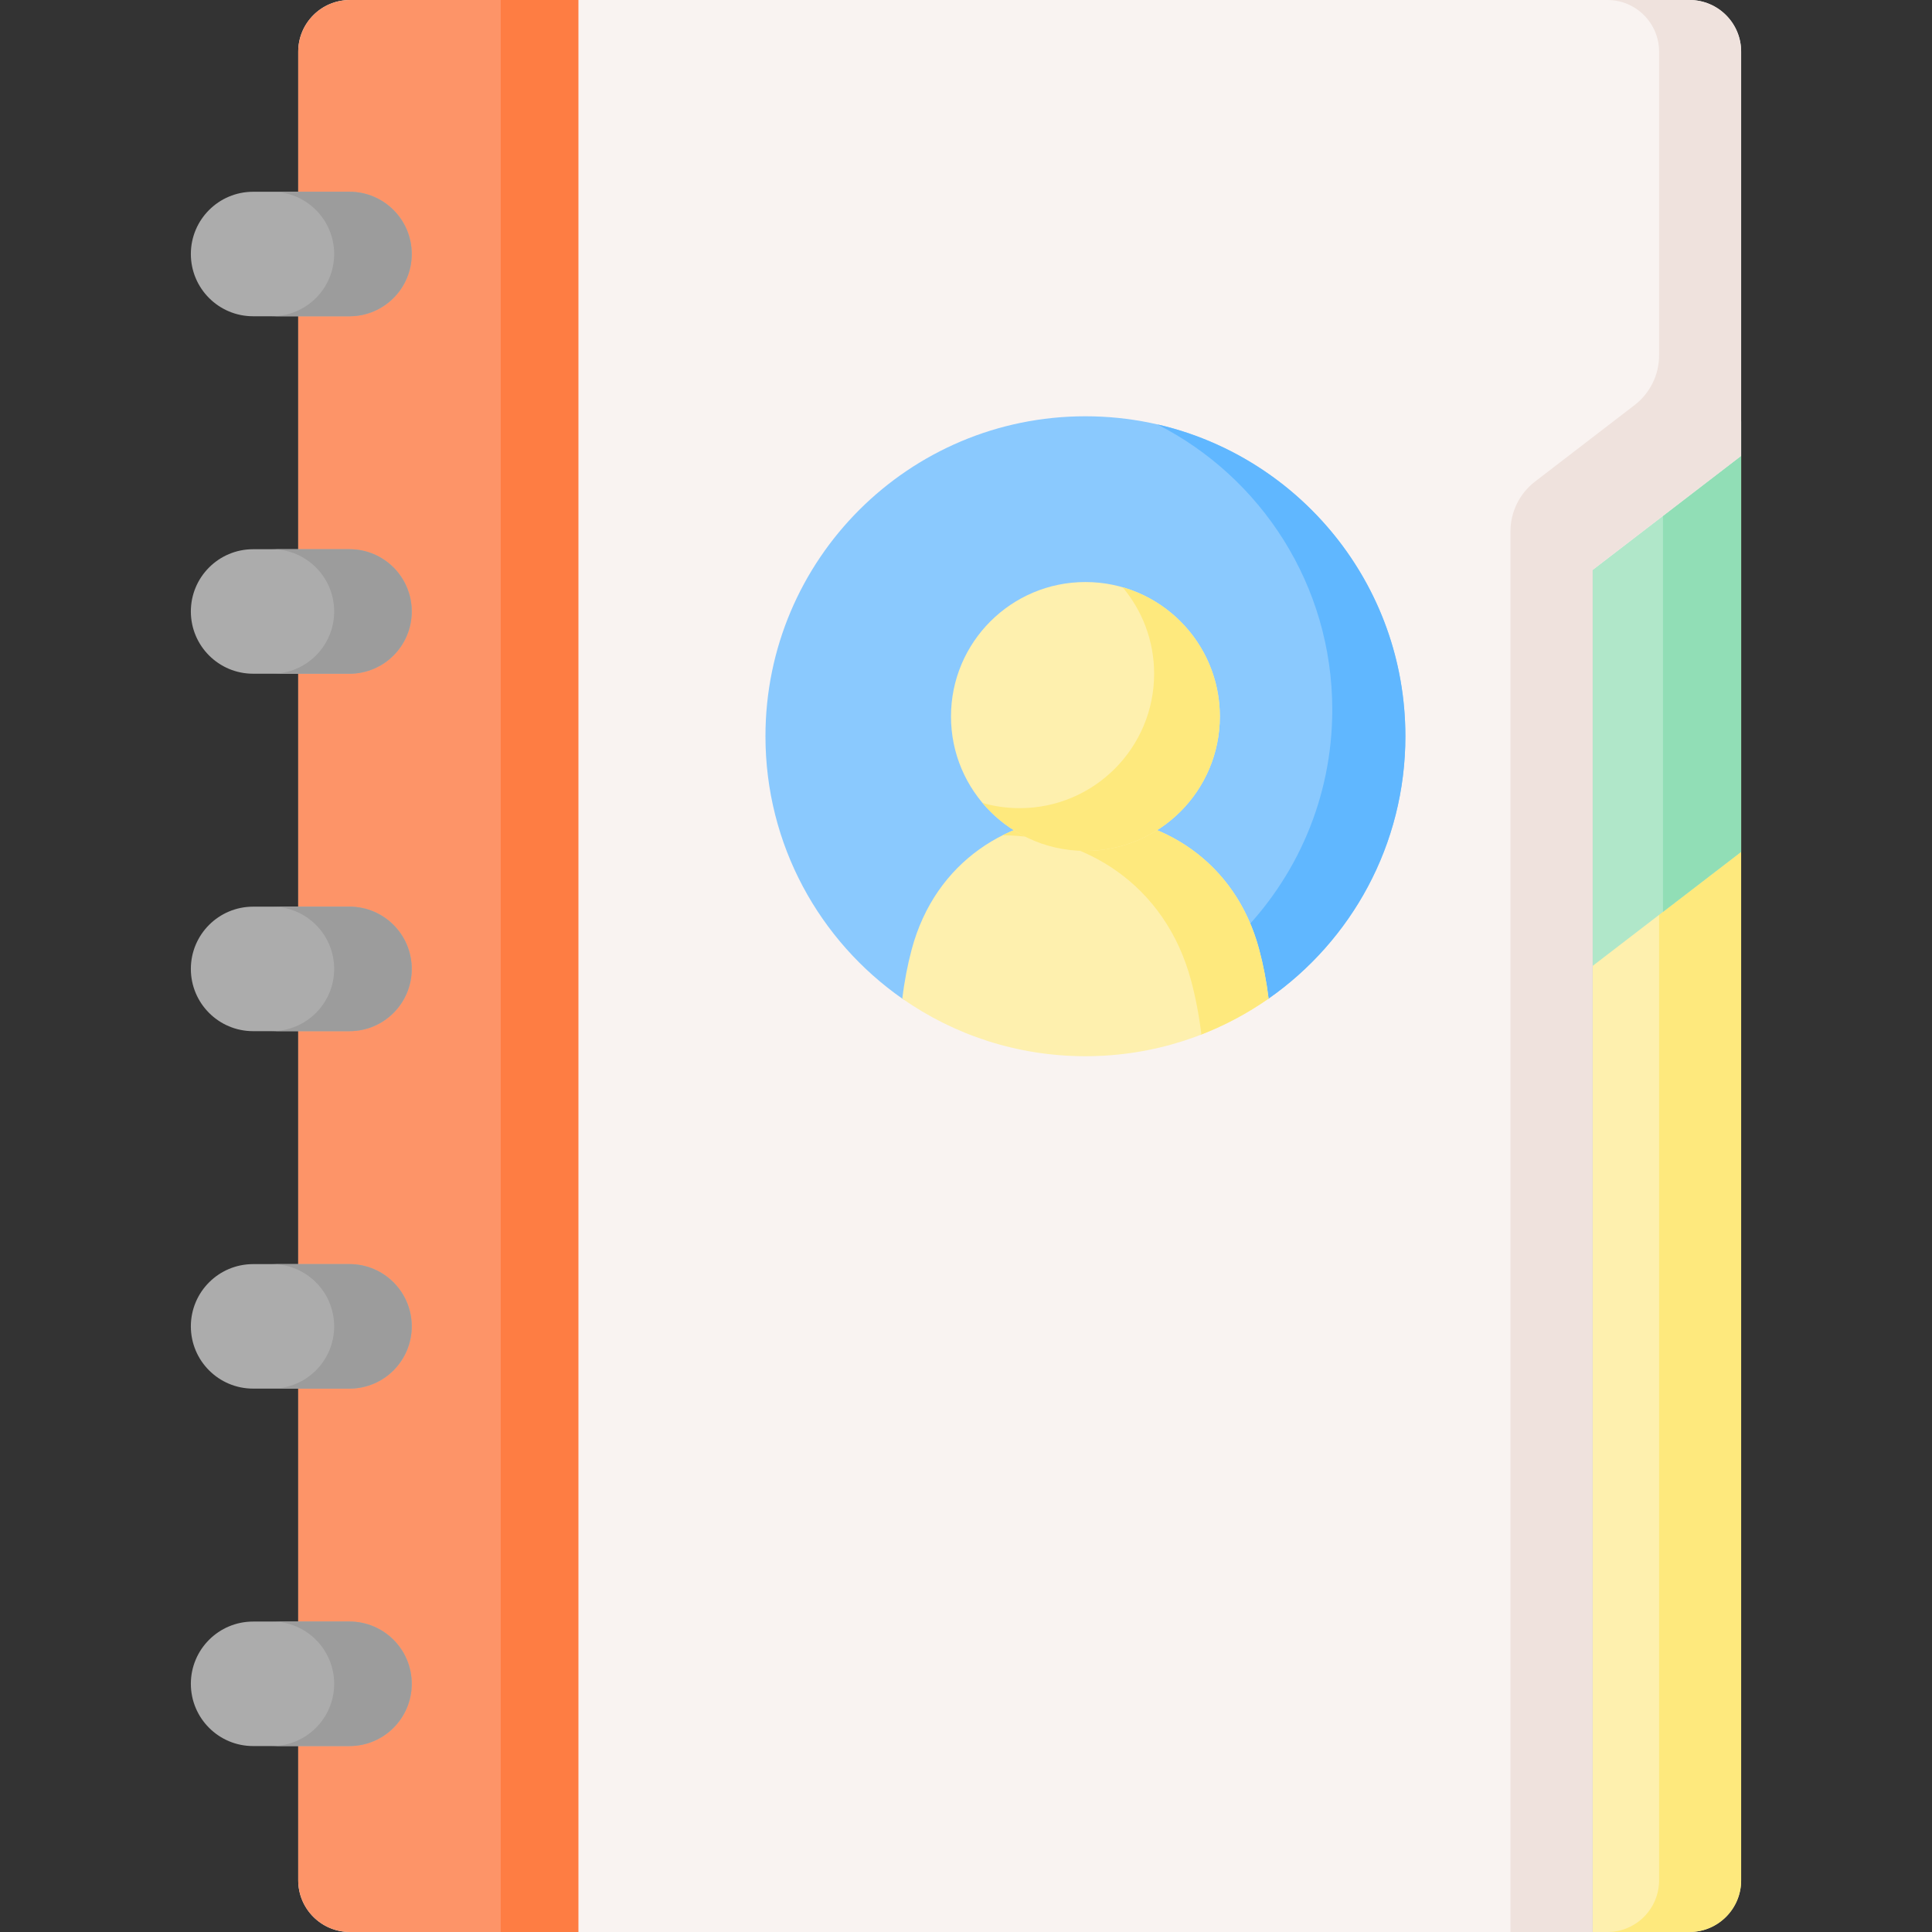 <svg id="Capa_1" enable-background="new 0 0 512 512" height="512" viewBox="0 0 512 512" width="512" xmlns="http://www.w3.org/2000/svg"><rect x="0" y="0" width="512" height="512" fill="#333333" stroke="none"/><g><path d="m461.418 120.8v377.509c0 7.561-6.129 13.69-13.69 13.69h-25.691v-360.941z" fill="#fef0ae"/><path d="m461.423 120.801v377.51c0 7.554-6.136 13.69-13.689 13.69h-21.747c7.554 0 13.689-6.136 13.689-13.69v-360.799z" fill="#fee97d"/><path d="m422.037 111.676v144.324l39.381-30.258v-114.066z" fill="#b0e7c9"/><path d="m461.423 111.674v114.069l-20.72 15.92v-129.989z" fill="#91deb6"/><path d="m422.037 511.998h-329.313c-7.561 0-13.69-6.129-13.69-13.69v-484.616c0-7.561 6.129-13.69 13.69-13.69h355.004c7.561 0 13.69 6.129 13.69 13.69v107.108l-39.381 30.258z" fill="#f9f3f1"/><path d="m461.423 13.689v107.111l-39.383 30.257v360.943h-21.747v-371.18c0-5.17 2.403-10.046 6.503-13.196l26.378-20.265c4.1-3.15 6.503-8.026 6.503-13.196v-80.473c0-7.554-6.136-13.69-13.689-13.69h21.747c7.559 0 13.688 6.129 13.688 13.689z" fill="#efe2dd"/><path d="m153.258 511.998h-60.534c-7.561 0-13.69-6.129-13.69-13.69v-484.616c0-7.561 6.129-13.69 13.69-13.69h60.534z" fill="#fd9468"/><path d="m132.7 0h20.555v512h-20.555z" fill="#fe7d43"/><g fill="#acacac"><path d="m92.619 83.814h-25.544c-9.111 0-16.497-7.386-16.497-16.497 0-9.111 7.386-16.497 16.497-16.497h25.545c9.111 0 16.497 7.386 16.497 16.497 0 9.111-7.386 16.497-16.498 16.497z"/><path d="m92.619 178.542h-25.544c-9.111 0-16.497-7.386-16.497-16.497 0-9.111 7.386-16.497 16.497-16.497h25.545c9.111 0 16.497 7.386 16.497 16.497 0 9.111-7.386 16.497-16.498 16.497z"/><path d="m92.619 273.269h-25.544c-9.111 0-16.497-7.386-16.497-16.497 0-9.111 7.386-16.497 16.497-16.497h25.545c9.111 0 16.497 7.386 16.497 16.497 0 9.111-7.386 16.497-16.498 16.497z"/><path d="m92.619 367.997h-25.544c-9.111 0-16.497-7.386-16.497-16.497 0-9.111 7.386-16.497 16.497-16.497h25.545c9.111 0 16.497 7.386 16.497 16.497 0 9.111-7.386 16.497-16.498 16.497z"/><path d="m92.619 462.724h-25.544c-9.111 0-16.497-7.386-16.497-16.497 0-9.111 7.386-16.497 16.497-16.497h25.545c9.111 0 16.497 7.386 16.497 16.497 0 9.111-7.386 16.497-16.498 16.497z"/></g><g fill="#9c9c9c"><path d="m109.113 67.317c0 4.553-1.85 8.684-4.83 11.665-2.98 2.98-7.112 4.83-11.665 4.83h-20.555c4.553 0 8.684-1.85 11.665-4.83 2.98-2.98 4.83-7.112 4.83-11.665 0-9.116-7.379-16.495-16.495-16.495h20.555c9.116 0 16.495 7.379 16.495 16.495z"/><path d="m109.113 162.044c0 4.563-1.85 8.684-4.83 11.665-2.98 2.991-7.112 4.83-11.665 4.83h-20.555c4.553 0 8.684-1.84 11.665-4.83 2.98-2.98 4.83-7.102 4.83-11.665 0-9.116-7.379-16.495-16.495-16.495h20.555c9.116 0 16.495 7.379 16.495 16.495z"/><path d="m109.113 256.771c0 4.553-1.85 8.684-4.83 11.665-2.98 2.98-7.112 4.83-11.665 4.83h-20.555c4.553 0 8.684-1.85 11.665-4.83s4.83-7.112 4.83-11.665c0-9.106-7.379-16.495-16.495-16.495h20.555c9.116 0 16.495 7.389 16.495 16.495z"/><path d="m109.113 351.498c0 4.563-1.85 8.684-4.83 11.665-2.98 2.991-7.112 4.83-11.665 4.83h-20.555c4.553 0 8.684-1.84 11.665-4.83 2.98-2.98 4.83-7.102 4.83-11.665 0-9.106-7.379-16.495-16.495-16.495h20.555c9.116-.001 16.495 7.389 16.495 16.495z"/><path d="m109.113 446.225c0 4.553-1.85 8.684-4.83 11.665s-7.112 4.83-11.665 4.83h-20.555c4.553 0 8.684-1.85 11.665-4.83 2.98-2.98 4.83-7.112 4.83-11.665 0-9.106-7.379-16.495-16.495-16.495h20.555c9.116-.001 16.495 7.389 16.495 16.495z"/></g><g><path d="m372.441 195.11c0 28.776-14.335 54.204-36.253 69.534-1.036.725-2.09-.679-3.159 0-13.122 8.33-28.688 12.521-45.381 12.521-15.803 0-29.781-3.855-42.446-11.383-1.8-1.07-4.372.066-6.083-1.131-21.924-15.328-36.263-40.76-36.263-69.541 0-46.83 37.963-84.793 84.793-84.793s84.792 37.963 84.792 84.793z" fill="#8ac9fe"/><path d="m372.441 195.106c0 28.779-14.335 54.208-36.252 69.538-.965.675-3.258-.864-4.252-.229-13.167 8.417-27.5 12.749-44.285 12.749-13.823 0-26.875-3.262-38.407-9.13 6.125 1.398 12.487 4.831 19.034 4.831 46.824 0 84.789-37.965 84.789-84.789 0-33.011-18.859-61.613-46.382-75.611 37.656 8.634 65.755 42.364 65.755 82.641z" fill="#60b7ff"/><path d="m336.19 264.647c-13.748 9.611-30.495 15.259-48.545 15.259s-34.775-5.637-48.523-15.259c.558-4.685 1.412-9.019 2.485-13.048 12.621-47.166 79.468-47.166 92.077 0 1.083 4.028 1.926 8.363 2.506 13.048z" fill="#fef0ae"/><path d="m317.95 274.325c.144-.093.277-.185.421-.288-.637-5.098-1.552-9.815-2.723-14.193-6.855-25.601-28.376-38.427-49.948-38.479 24.717-12.415 59.28-2.333 67.985 30.236 1.079 4.029 1.922 8.356 2.508 13.042-5.622 3.926-11.737 7.194-18.243 9.682z" fill="#fee97d"/><circle cx="287.648" cy="189.87" fill="#fef0ae" r="35.625"/><path d="m323.274 189.865c0 19.681-15.951 35.632-35.621 35.632-10.945 0-20.74-4.933-27.276-12.703 3.124.894 6.434 1.377 9.846 1.377 19.681 0 35.632-15.951 35.632-35.632 0-8.726-3.145-16.721-8.356-22.919 14.881 4.276 25.775 17.986 25.775 34.245z" fill="#fee97d"/></g></g></svg>